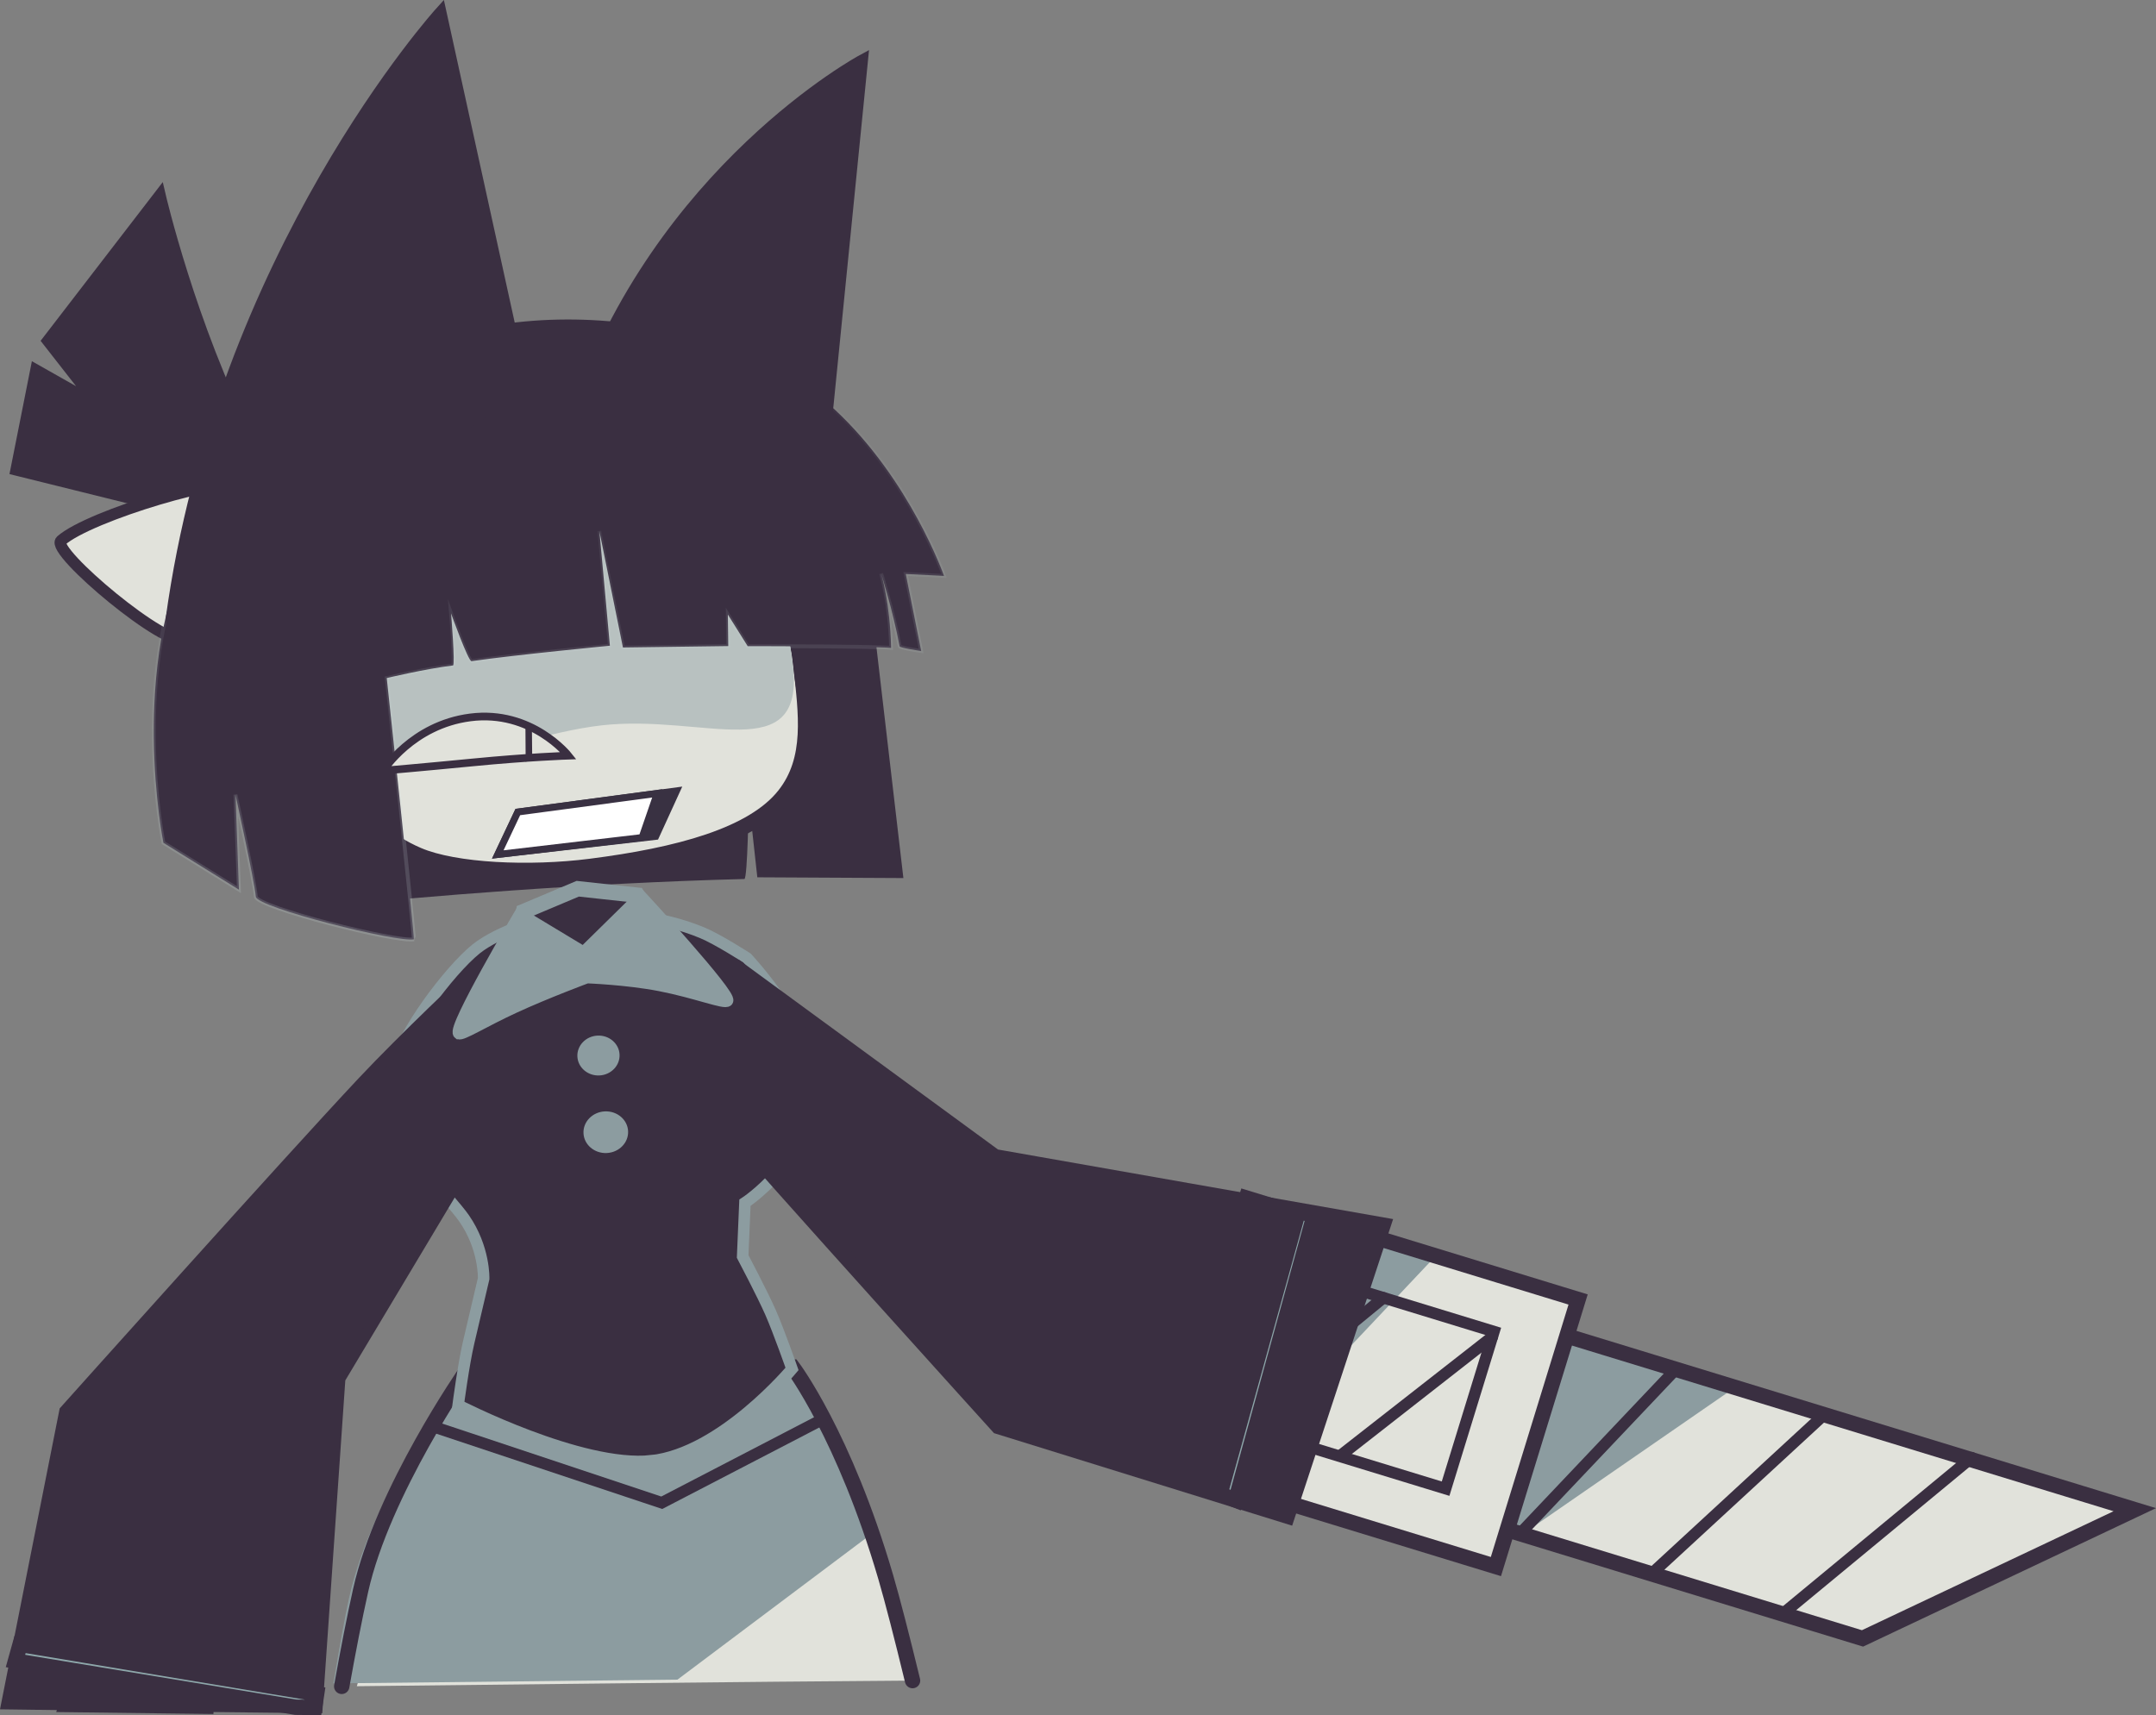 <svg version="1.1" xmlns="http://www.w3.org/2000/svg" xmlns:xlink="http://www.w3.org/1999/xlink" width="280.787" height="223.417" viewBox="0,0,280.787,223.417"><rect x="0" y="0" width="280.787" height="223.417" fill="#808080" stroke="none"/><defs><linearGradient x1="1077.663" y1="216.06" x2="1077.663" y2="354.076" gradientUnits="userSpaceOnUse" id="color-1"><stop offset="0" stop-color="#ffffff" stop-opacity="0.26"/><stop offset="1" stop-color="#ffffff" stop-opacity="0"/></linearGradient><linearGradient x1="1077.663" y1="216.06" x2="1077.663" y2="354.076" gradientUnits="userSpaceOnUse" id="color-2"><stop offset="0" stop-color="#ffffff" stop-opacity="0.26"/><stop offset="1" stop-color="#ffffff" stop-opacity="0"/></linearGradient><linearGradient x1="1077.663" y1="216.06" x2="1077.663" y2="354.076" gradientUnits="userSpaceOnUse" id="color-3"><stop offset="0" stop-color="#ffffff" stop-opacity="0.26"/><stop offset="1" stop-color="#ffffff" stop-opacity="0"/></linearGradient><linearGradient x1="1036.028" y1="220.12" x2="1036.028" y2="358.136" gradientUnits="userSpaceOnUse" id="color-4"><stop offset="0" stop-color="#ffffff" stop-opacity="0.26"/><stop offset="1" stop-color="#ffffff" stop-opacity="0"/></linearGradient><linearGradient x1="1036.028" y1="220.12" x2="1036.028" y2="358.136" gradientUnits="userSpaceOnUse" id="color-5"><stop offset="0" stop-color="#ffffff" stop-opacity="0.26"/><stop offset="1" stop-color="#ffffff" stop-opacity="0"/></linearGradient><linearGradient x1="1036.028" y1="220.12" x2="1036.028" y2="358.136" gradientUnits="userSpaceOnUse" id="color-6"><stop offset="0" stop-color="#ffffff" stop-opacity="0.26"/><stop offset="1" stop-color="#ffffff" stop-opacity="0"/></linearGradient><linearGradient x1="235.007" y1="108.701" x2="243.438" y2="188.445" gradientUnits="userSpaceOnUse" id="color-7"><stop offset="0" stop-color="#cedee0" stop-opacity="0"/><stop offset="1" stop-color="#cedee0" stop-opacity="0.197"/></linearGradient></defs><g transform="translate(-168.872,-64.303)"><g data-paper-data="{&quot;isPaintingLayer&quot;:true}" fill-rule="nonzero" stroke-linejoin="miter" stroke-miterlimit="10" stroke-dasharray="" stroke-dashoffset="0" style="mix-blend-mode: normal"><path d="" fill="#3a2f41" stroke="none" stroke-width="0" stroke-linecap="butt"/><path d="" fill="#3a2f41" stroke="url(#color-1)" stroke-width="0.5" stroke-linecap="butt"/><path d="" fill="#3a2f41" stroke="url(#color-2)" stroke-width="0.5" stroke-linecap="butt"/><path d="" fill="#3a2f41" stroke="url(#color-3)" stroke-width="0.5" stroke-linecap="butt"/><path d="" data-paper-data="{&quot;index&quot;:null}" fill="#3a2f41" stroke="url(#color-4)" stroke-width="0.5" stroke-linecap="butt"/><path d="" data-paper-data="{&quot;index&quot;:null}" fill="#3a2f41" stroke="url(#color-5)" stroke-width="0.5" stroke-linecap="butt"/><path d="" data-paper-data="{&quot;index&quot;:null}" fill="#3a2f41" stroke="url(#color-6)" stroke-width="0.5" stroke-linecap="butt"/><g data-paper-data="{&quot;index&quot;:null}" stroke="#3a2f41" stroke-linecap="butt"><path d="M170.981,125.501l2.578,-12.985l8.134,4.6l-6.584,-8.421l14.59,-18.96c0,0 3.936,16.963 11.583,32.055c2.699,3.285 -5.834,9.778 -5.834,9.778z" fill="#3a2f41" stroke-width="1.5"/><path d="M200.866,128.285c-2.121,-1.331 0.467,-20.337 3.324,-24.631c1.156,-1.737 15.858,12.164 14.389,14.372c-2.857,4.294 -14.568,12.232 -16.688,10.901z" data-paper-data="{&quot;index&quot;:null}" fill="#8c9ca0" stroke-width="2"/><path d="M201.658,128.396c1.823,1.652 -5.149,15.782 -8.802,19.043c-1.878,1.677 -17.511,-11.388 -16.033,-12.706c3.653,-3.261 22.132,-8.786 23.955,-7.134z" fill="#e1e2db" stroke-width="1.5"/><path d="M205.572,124.4c1.826,2.499 1.39,5.926 -0.974,7.654c-2.364,1.728 -5.762,1.102 -7.588,-1.398c-1.826,-2.499 -1.39,-5.926 0.974,-7.654c2.364,-1.728 5.762,-1.102 7.588,1.398z" fill="#e1e2db" stroke-width="2"/></g><path d="M286.525,178.678l-19.024,-0.099l-1.114,-10.158c0,0 -0.149,10.451 -0.577,10.381c-5.366,0.136 -10.668,0.351 -15.734,0.61c-21.282,1.085 -38.382,2.935 -38.382,2.935c0,0 -7.779,-10.951 -8.932,-21.857c-0.806,-7.621 -1.515,-22.771 8.015,-35.633c7.686,-10.374 22.612,-14.923 25.759,-15.386c2.516,-0.37 13.605,2.42 20.561,7.709c11.579,8.805 25.742,29.911 25.742,29.911z" fill="#3a2f41" stroke="none" stroke-width="0" stroke-linecap="butt"/><g stroke-linecap="butt"><path d="M272.165,151.046c0.714,6.753 2.897,12.613 -1.467,17.482c-4.242,4.733 -14.61,7.308 -25.326,8.672c-10.666,1.358 -21.653,0.073 -26.838,-3.842c-5.246,-3.96 -4.888,-9.354 -5.596,-16.051c-1.408,-13.317 5.814,-31.185 30.743,-33.078c16.399,-1.245 27.076,13.499 28.484,26.816z" fill="#e1e2db" stroke="none" stroke-width="0"/><path d="M272.165,151.046c1.408,13.317 -11.563,6.22 -24.963,7.743c-13.398,1.523 -32.856,11.835 -34.263,-1.481c-1.408,-13.317 5.814,-31.185 30.743,-33.078c16.399,-1.245 27.076,13.499 28.484,26.816z" fill="#b8c1c0" stroke="none" stroke-width="0"/><path d="M248.375,124.313c13.726,1.574 23.483,14.092 24.752,26.092l0.056,0.534c0.668,6.317 1.569,12.23 -2.155,16.947c-4.127,5.227 -13.846,7.821 -25.274,9.275c-7.895,1.005 -17.623,0.589 -22.442,-1.479c-8.276,-3.551 -9.484,-9.957 -10.374,-18.374c-1.195,-11.303 3.827,-25.886 20.619,-31.195" fill="none" stroke="#3a2f41" stroke-width="2"/></g><path d="M199.989,180.187l-9.833,-6.102c0,0 -4.659,-23.256 3.987,-39.606c11.152,-21.088 33.685,-31.199 57.321,-27.968c5.063,0.692 17.947,3.537 26.134,11.156c9.835,9.152 14.214,21.653 14.214,21.653l-4.98,-0.251l2.009,10.034c0,0 -2.765,-0.403 -2.805,-0.616c-0.901,-4.783 -2.407,-9.466 -2.407,-9.466c0,0 1.165,3.835 1.294,9.672c-2.865,-0.228 -18.675,-0.222 -18.675,-0.222l-2.586,-4.124l0.054,4.112l-13.715,0.185l-3.067,-15.165l1.366,14.934c0,0 -12.166,1.172 -18.02,2.009c-0.413,0.059 -2.668,-6.223 -2.668,-6.223c0,0 0.564,6.745 0.254,6.783c-3.654,0.45 -8.629,1.643 -8.629,1.643c0,0 3.663,33.999 3.53,34.029c-2.061,0.46 -20.459,-4.149 -20.577,-5.553c-0.171,-2.029 -2.651,-13.287 -2.651,-13.287z" fill="#3a2f41" stroke="url(#color-7)" stroke-width="0.5" stroke-linecap="butt"/><path d="M243.852,118.533c10.843,-32.114 37.311,-46.374 37.311,-46.374l-5.638,56.447" fill="#3a2f41" stroke="#3a2f41" stroke-width="1.5" stroke-linecap="round"/><path d="M191.189,144.978c6.476,-47.517 35.072,-79.093 35.072,-79.093l10.884,49.574" fill="#3a2f41" stroke="#3a2f41" stroke-width="1.5" stroke-linecap="round"/><path d="M218.785,164.692c0,0 3.747,-5.955 11.321,-6.937c8.025,-1.04 12.791,4.979 12.791,4.979c0,0 -5.131,0.165 -12.454,0.881c-6.507,0.636 -11.658,1.077 -11.658,1.077z" fill="#e1e2db" stroke="#3a2f41" stroke-width="1" stroke-linecap="butt"/><path d="M237.58,163.138l-0.029,-4.259l0.345,0.268l0.036,3.814z" fill="#3a2f41" stroke="#3a2f41" stroke-width="0.5" stroke-linecap="butt"/><g><path d="M226.293,247.319l48.024,-0.785c0,0 5.289,11.942 8.666,19.418c1.011,2.237 1.85,4.075 2.326,5.072c0.819,3.018 1.847,7.239 2.994,12.186c-24.425,0.172 -48.847,0.476 -72.954,0.735c5.114,-18.146 10.944,-36.625 10.944,-36.625z" fill="#e1e2db" stroke="none" stroke-width="0" stroke-linecap="round"/><path d="M214.341,272.41c3.195,-14.321 15.266,-29.937 15.266,-29.937l42.835,-0.962c0,0 5.7,10.826 7.528,14.995c1.268,2.891 2.388,7.619 2.388,7.619l-25.259,18.966c-15.011,0.155 -29.97,0.332 -44.805,0.489c0.79,-4.749 1.512,-8.78 2.046,-11.171z" fill="#8c9ca0" stroke="none" stroke-width="0" stroke-linecap="butt"/><path d="M213.376,283.966c0.834,-4.662 1.664,-8.921 2.467,-12.519c2.873,-12.877 13.776,-28.561 13.776,-28.561l42.482,-0.508c0,0 6.726,8.898 12.124,27.349c0.896,3.063 2.109,7.798 3.493,13.488" fill="none" stroke="#3a2f41" stroke-width="2" stroke-linecap="round"/><path d="M275.847,249.261l-20.789,10.789l-29.252,-9.747" fill="none" stroke="#3a2f41" stroke-width="1.5" stroke-linecap="round"/></g><path d="M253.701,254.589c-9.165,0.991 -25.159,-7.263 -25.159,-7.263c0,0 0.689,-5.246 1.355,-8.115c0.607,-2.614 1.962,-8.351 1.962,-8.351c0,0 0.15,-3.967 -2.547,-7.856c-1.69,-2.437 -10.644,-12.071 -10.697,-12.43c-0.01,-0.069 0.609,-3.893 1.88,-8.033c1.476,-4.805 7.894,-12.985 10.976,-15.074c3.357,-2.276 8.093,-3.65 11.803,-3.94c5.67,-0.444 11.634,0.036 17.042,2.272c2.038,0.842 5.834,3.289 5.834,3.289c0,0 6.756,7.124 10.241,16.313c-2.625,10.514 -10.502,15.57 -10.502,15.57l-0.296,7c0,0 2.565,4.86 3.639,7.305c1.07,2.437 2.79,7.343 2.79,7.343c0,0 -9.157,10.98 -18.322,11.971z" fill="#3a2f41" stroke="#8c9ca0" stroke-width="1.5" stroke-linecap="round"/><g data-paper-data="{&quot;index&quot;:null}" stroke="#3a2f41"><g data-paper-data="{&quot;index&quot;:null}"><g><path d="M348.849,258.572l7.767,-25.24l90.305,28.242l-35.486,16.146z" fill="#e1e2db" stroke-width="0" stroke-linecap="butt"/><path d="M348.849,258.572l7.767,-25.24l38.217,11.692l-27.706,19.139z" fill="#8c9ca0" stroke-width="0" stroke-linecap="butt"/><path d="M387.052,242.738l-19.742,20.829" fill="none" stroke-width="1.5" stroke-linecap="round"/><path d="M384.48,268.821l21.576,-19.895" fill="none" stroke-width="1.5" stroke-linecap="round"/><path d="M401.268,274.33l24.383,-20.156" fill="none" stroke-width="1.5" stroke-linecap="round"/><path d="M354.395,240.55l2.221,-7.217l90.28,27.621l-35.46,16.767l-62.587,-19.148l1.012,-3.29" fill="none" stroke-width="2" stroke-linecap="butt"/></g><path d="M320.24,255.044l10.706,-34.79l43.201,13.217l-10.706,34.79z" fill="#e1e2db" stroke-width="0" stroke-linecap="butt"/><path d="M320.24,255.044l10.706,-34.79l24.924,7.625l-27.876,29.537z" fill="#8c9ca0" stroke-width="0" stroke-linecap="butt"/><path d="M329.169,249.659l6.298,-20.464l27.97,8.557l-6.298,20.464z" fill="none" stroke-width="1.5" stroke-linecap="butt"/><path d="M349.037,233.346l-19.867,16.313" fill="none" stroke-width="1.5" stroke-linecap="round"/><path d="M343.675,253.724l19.552,-15.29" fill="none" stroke-width="1.5" stroke-linecap="round"/><path d="M327.716,231.666l3.481,-11.311l43.201,13.217l-10.706,34.79l-43.201,-13.217l2.954,-9.6" fill="none" stroke-width="2" stroke-linecap="butt"/></g><g data-paper-data="{&quot;index&quot;:null}" stroke-width="2" stroke-linecap="butt"><path d="M336.514,261.788l-37.63,-11.679c0,0 -28.525,-31.509 -37.609,-42.043c-5.003,-5.801 -12.399,-15.943 -12.399,-15.943l15.975,-1.739l33.598,24.6l50.544,8.9z" fill="#3a2f41"/><path d="M329.8,259.705l-2.032,-0.805l10.198,-36.807l2.047,0.532z" fill="#8ea8ab"/></g></g><g stroke="#3a2f41"><g fill="#e1e2db" stroke-width="2"><path d="" stroke-linecap="round"/><path d="" stroke-linecap="round"/><path d="M190.203,257.712l5.154,-11.364l1.462,9.288l3.99,-1.856c0,0 -4.009,22.75 -4.759,29.801c-0.115,1.08 -0.214,2.08 -0.298,2.976c-6.105,-0.07 -12.186,-0.144 -18.238,-0.226c4.322,-15.274 9.606,-32.312 9.617,-32.346z" stroke-linecap="butt"/><path d="M187.131,253.985v0c0,-0 0,-0 0,-0z" stroke-linecap="butt"/></g><g stroke-linecap="butt"><path d="M177.341,248.106c0,0 29.057,-32.476 38.819,-42.873c5.376,-5.726 14.12,-13.957 14.12,-13.957l0.743,22.653l-17.916,29.952l-2.965,42.834c-13.571,-0.143 -27.043,-0.297 -40.36,-0.493z" fill="#3a2f41" stroke-width="1.5"/><path d="M170.885,280.661l0.602,-2.158l38.626,6.435l-0.267,1.773c-0.821,-0.009 -1.642,-0.017 -2.462,-0.026z" fill="#8ea8ab" stroke-width="2"/></g></g><g><path d="M252.111,182.215c0.213,2.034 -4.655,6.36 -6.891,6.595c-2.236,0.235 -7.722,-2.602 -7.935,-4.637c-0.213,-2.034 5,-3.712 7.236,-3.947c2.236,-0.235 7.377,-0.046 7.59,1.989z" fill="#3a2f41" stroke="none" stroke-width="0" stroke-linecap="butt"/><g fill="#8c9ca0" stroke="#8c9ca0" stroke-width="1.5" stroke-linecap="butt"><path d="M228.618,198.928c-0.847,-0.671 7.972,-15.587 7.972,-15.587l8.279,4.993l7.444,-7.321c0,0 11.828,12.82 11.306,13.646c-0.289,0.457 -4.136,-1.087 -8.817,-1.994c-4.306,-0.835 -9.488,-1.022 -9.488,-1.022c0,0 -5.261,1.948 -9.525,3.916c-3.899,1.8 -6.817,3.649 -7.17,3.369z"/></g><path d="M236.768,184.999l0.304,-1.964l7.043,-2.967l7.725,0.84l1.001,1.868" fill="none" stroke="#8c9ca0" stroke-width="2" stroke-linecap="round"/></g><g fill="#8c9ca0" stroke="#3a2f41" stroke-width="1.5" stroke-linecap="butt"><path d="M250.309,201.632c0.086,1.847 -1.409,3.418 -3.34,3.508c-1.93,0.09 -3.565,-1.335 -3.651,-3.182c-0.086,-1.847 1.409,-3.418 3.34,-3.508c1.93,-0.09 3.565,1.335 3.651,3.182z"/><path d="M251.422,211.613c0.089,1.911 -1.475,3.537 -3.493,3.631c-2.018,0.094 -3.726,-1.379 -3.815,-3.291c-0.089,-1.911 1.475,-3.537 3.493,-3.631c2.018,-0.094 3.726,1.379 3.815,3.291z"/></g><path d="" fill="#3a2f41" stroke="#8c9ca0" stroke-width="2" stroke-linecap="butt"/><path d="" fill="#3a2f41" stroke="#8c9ca0" stroke-width="2" stroke-linecap="butt"/><g stroke="#393142" stroke-width="0.9" stroke-linecap="round"><path d="M256.979,167.318l-2.712,5.931l-20.569,2.356l2.612,-5.53z" fill="#393142"/><path d="M252.488,173.401l-18.79,2.205l2.612,-5.53l18.161,-2.431z" fill="#ffffff"/></g></g></g></svg>